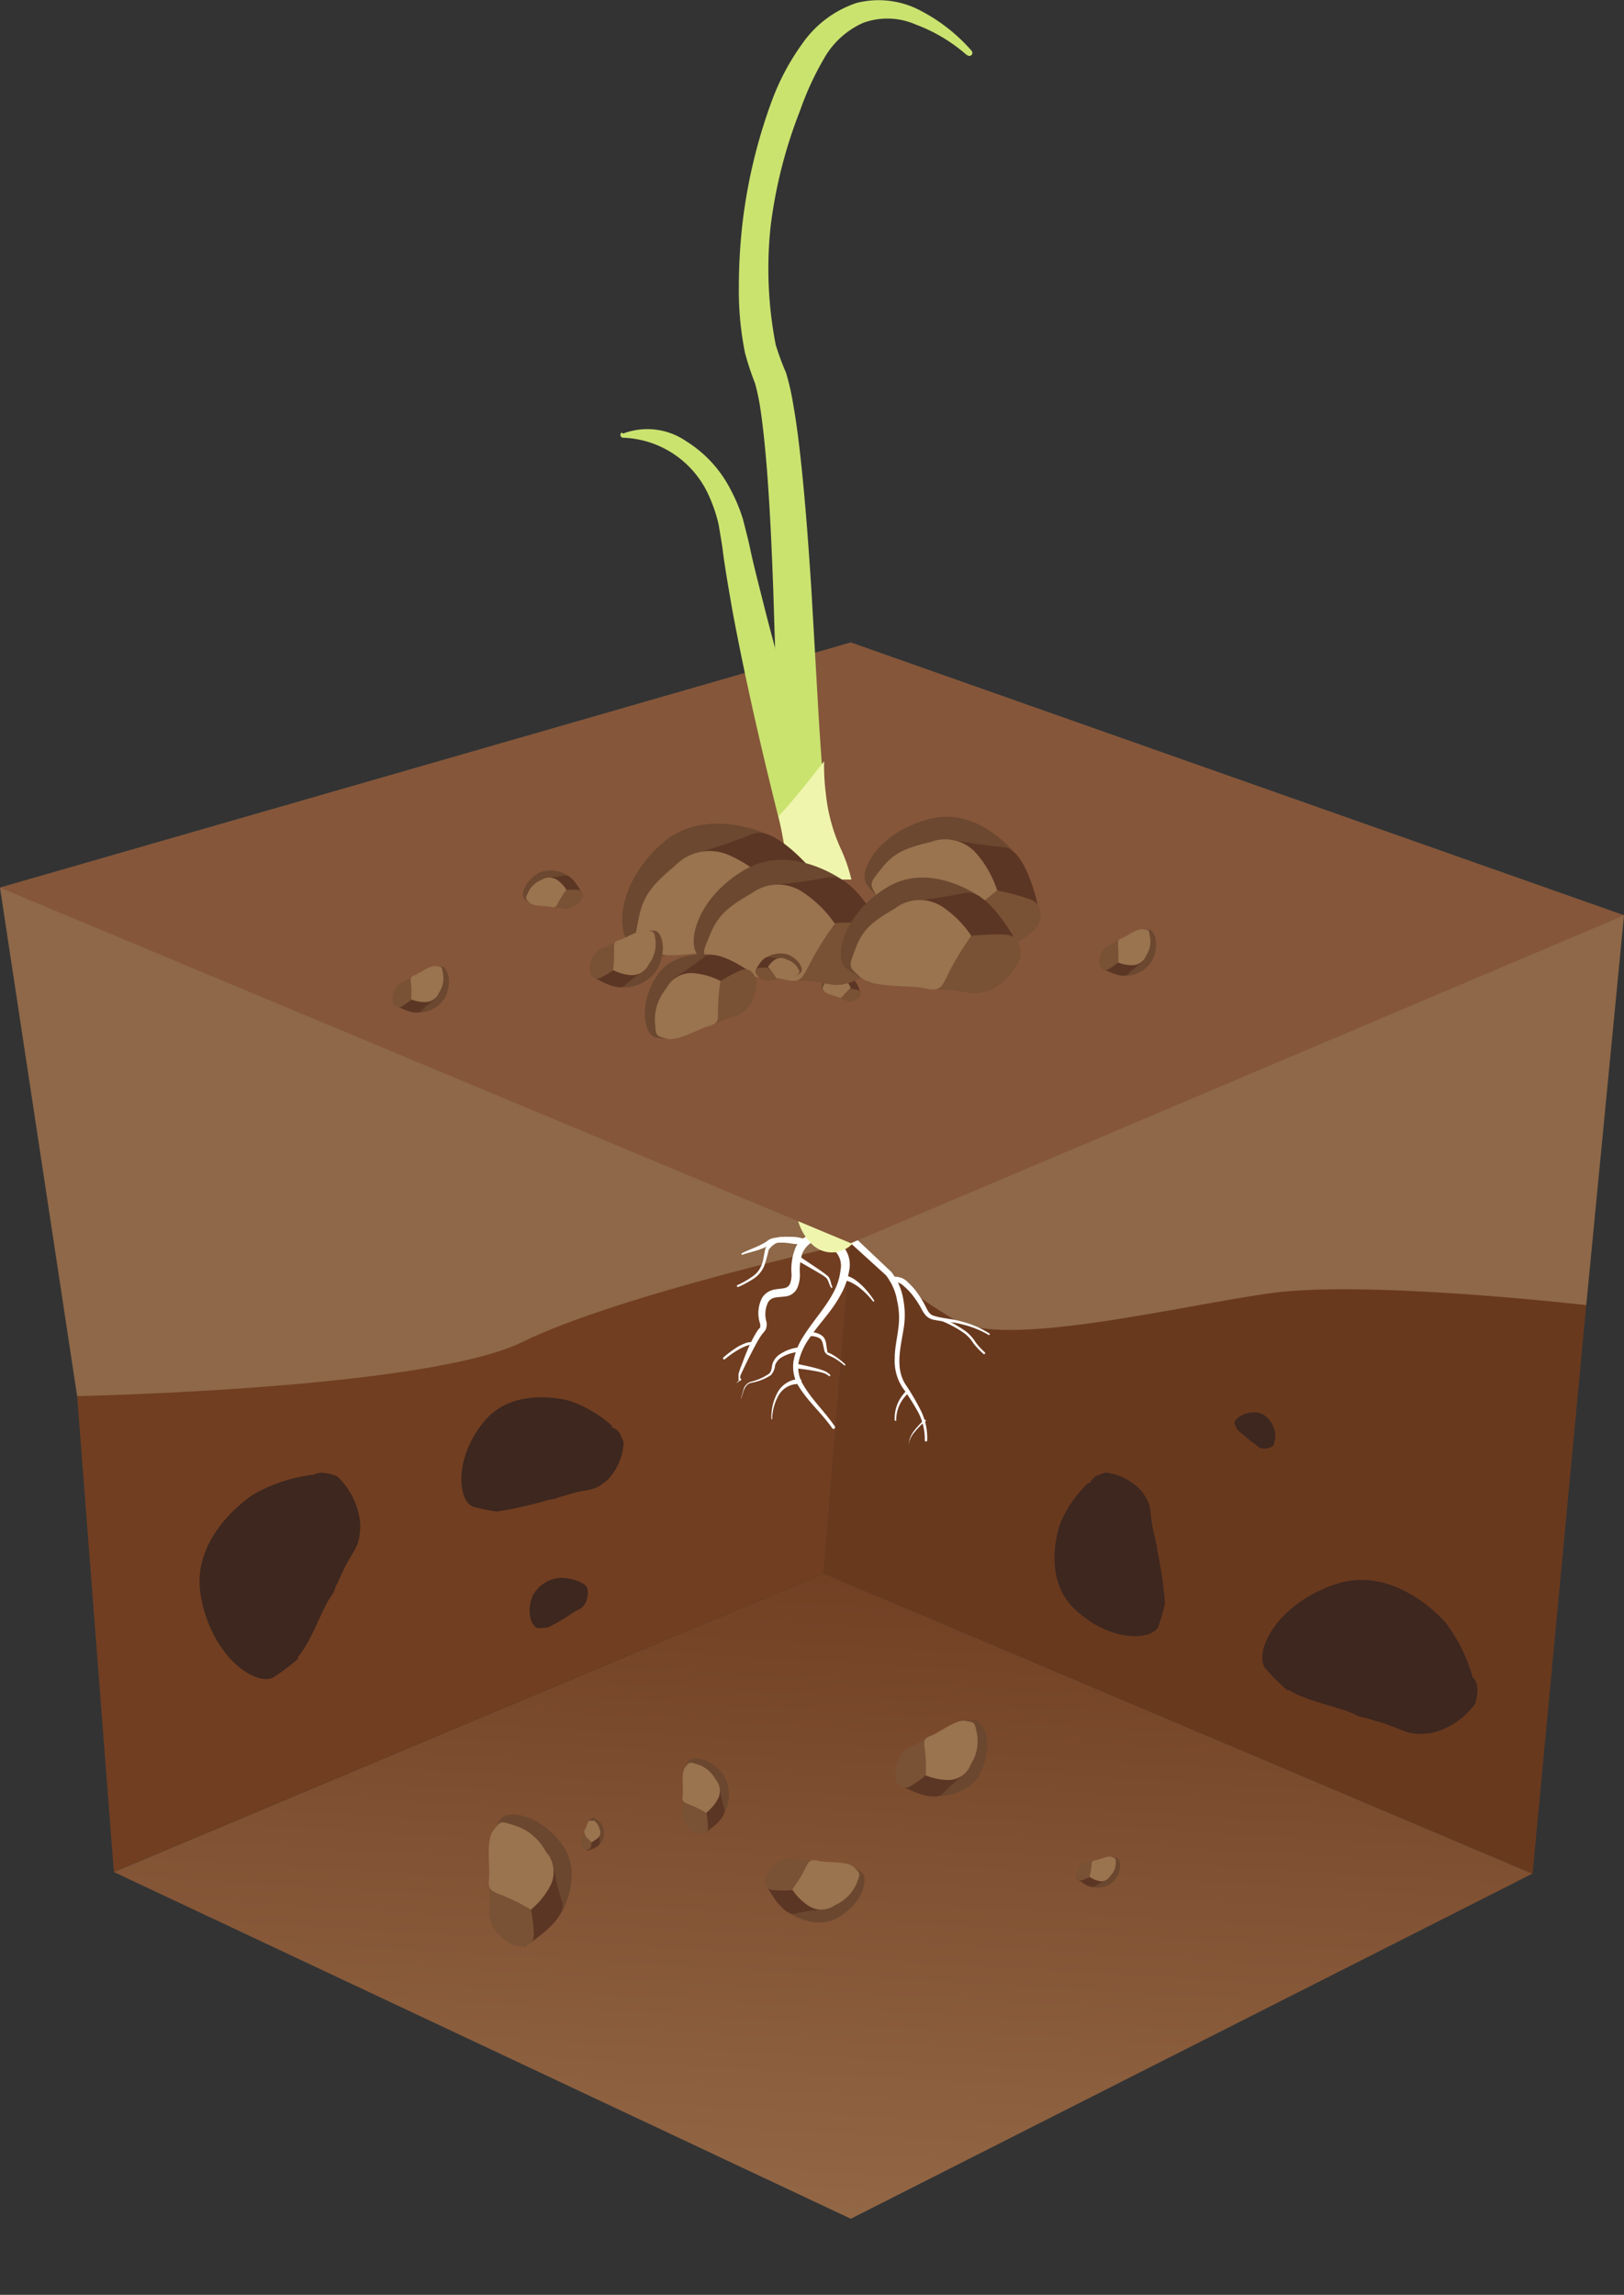 <?xml version="1.0" encoding="UTF-8"?>
<svg xmlns="http://www.w3.org/2000/svg" xmlns:xlink="http://www.w3.org/1999/xlink" viewBox="0 0 110.12 155.61">
  <rect x="0" y="0" width="110.12" height="155.61" fill="#333333" stroke="none"/>
  <defs>
    <style>.cls-1{fill:none;}.cls-2{fill:#8e6848;}.cls-3{clip-path:url(#clip-path);}.cls-4{fill:url(#Безымянный_градиент_2);}.cls-5{fill:#713e21;}.cls-6{fill:#3d271f;}.cls-7{fill:#69391e;}.cls-8{fill:#6b472f;}.cls-9{fill:#5c3624;}.cls-10{fill:#795135;}.cls-11{fill:#9a734f;}.cls-12{fill:#fff;}.cls-13{fill:#f0f5ad;}.cls-14{fill:#85563a;}.cls-15{fill:#cae36f;}.cls-16{fill:#6b482f;}</style>
    <clipPath id="clip-path">
      <polygon class="cls-1" points="7.72 126.94 57.69 150.45 103.91 127.05 55.86 106.69 7.72 126.94"></polygon>
    </clipPath>
    <linearGradient id="Безымянный_градиент_2" x1="-2758.2" y1="-56.34" x2="-2755.4" y2="-56.34" gradientTransform="matrix(34.36, 0, 0, -34.36, 94757.69, -1807.08)" gradientUnits="userSpaceOnUse">
      <stop offset="0" stop-color="#9b714e"></stop>
      <stop offset="0.38" stop-color="#9b714e"></stop>
      <stop offset="0.89" stop-color="#764528"></stop>
      <stop offset="1" stop-color="#6e3c20"></stop>
    </linearGradient>
  </defs>
  <g id="Слой_2" data-name="Слой 2">
    <g id="Слой_1-2" data-name="Слой 1">
      <path class="cls-2" d="M57.69,84.3s9.62,11.3,17.06,11.76,32.81-7.56,32.81-7.56l2.56-26.43L57.69,43.57Z"></path>
      <path class="cls-2" d="M0,60.19,5.23,94.67s18.58,2.79,21.83,1.86S45.18,90,49.35,90s8.34-5.72,8.34-5.72V43.57Z"></path>
      <g class="cls-3">
        <rect class="cls-4" x="31.38" y="79.37" width="48.87" height="98.4" transform="translate(-75.56 177.41) rotate(-86.92)"></rect>
      </g>
      <path class="cls-5" d="M7.72,126.93,5.23,94.67S28.92,94.2,35.42,91,57.69,84.3,57.69,84.3l-1.83,22.39Z"></path>
      <path class="cls-6" d="M41.49,96.67A8.56,8.56,0,0,0,38.65,95l0,0s-3.79-1.13-5.85,1.42-1.71,5.29-.77,5.73a11.08,11.08,0,0,0,1.63.34l.09,0a28.19,28.19,0,0,0,3.51-.8,1.79,1.79,0,0,0,.6-.15l.65-.19c1.49-.46,1.67-.13,2.69-1a4,4,0,0,0,1.09-2.55l-.21-.5h0l0,0a1,1,0,0,0-.58-.51"></path>
      <path class="cls-6" d="M21.2,100a10.79,10.79,0,0,0-4,1.33v0s-4.3,2.69-3.59,6.84,3.66,6.13,4.88,5.6a13.64,13.64,0,0,0,1.71-1.28l0-.13c.92-1.06,1.59-3.16,2.21-4.06a2,2,0,0,0,.35-.72c.11-.2.21-.42.38-.79.8-1.81,1.28-1.71,1.29-3.45a5.09,5.09,0,0,0-1.54-3.21,3.36,3.36,0,0,0-.66-.22v0h-.08a1.31,1.31,0,0,0-1,.14"></path>
      <path class="cls-7" d="M57.69,84.3l-1.83,22.39,48.06,20.36,3.64-38.55s-15-1.73-21.48-.8-17.84,3.71-21.24,1.86a45.07,45.07,0,0,1-7.15-5.26"></path>
      <path class="cls-6" d="M39.39,107.3a3.49,3.49,0,0,0-1.26-.31h0a2.31,2.31,0,0,0-2,1.19c-.49,1.18-.05,2.17.35,2.23l.65-.05,0,0a10.61,10.61,0,0,0,1.23-.68l.21-.13.22-.15c.51-.34.61-.23.9-.68a1.59,1.59,0,0,0,.12-1.08l-.13-.16h0Z"></path>
      <path class="cls-6" d="M86.47,97.66a2.3,2.3,0,0,0-.11-.89h0s-.38-1-1.27-1-1.43.5-1.38.78l.2.41h0l.75.63.13.11.15.11c.35.24.3.33.66.41a1.06,1.06,0,0,0,.74-.19l.07-.12h0v-.23Z"></path>
      <path class="cls-6" d="M99.89,113.85A11,11,0,0,0,98,110h0s-3.32-3.91-7.36-2.6-5.59,4.54-4.88,5.68a14.32,14.32,0,0,0,1.52,1.53l.14,0c1.19.76,3.39,1.13,4.37,1.61a2.47,2.47,0,0,0,.77.26l.84.25c1.93.55,1.9,1,3.64.79a5.15,5.15,0,0,0,3-2,3.7,3.7,0,0,0,.13-.69h0l0-.08a1.25,1.25,0,0,0-.28-1"></path>
      <path class="cls-6" d="M73.78,100.56a8.37,8.37,0,0,0-1.87,2.69l0,0s-1.4,3.67,1,5.9,5.11,2.08,5.62,1.19a12.49,12.49,0,0,0,.46-1.59l0-.1a27.58,27.58,0,0,0-.52-3.53,1.72,1.72,0,0,0-.12-.61c0-.17-.07-.36-.13-.66-.35-1.5,0-1.65-.81-2.74a3.94,3.94,0,0,0-2.44-1.26l-.51.17v0l0,0a1,1,0,0,0-.54.54"></path>
      <path class="cls-8" d="M74,127.94a1.59,1.59,0,0,0,1.57-.42c.54-.69.43-1.43.17-1.54l-.44-.09c-.29,0-.32.69-.33.71Z"></path>
      <path class="cls-9" d="M73,127.36s.87.79,1.23.55.8-.46.8-.46l0-.24-1-.32-.56.19Z"></path>
      <path class="cls-10" d="M73,127.22c0,.1.12.36.4.27a5,5,0,0,0,.52-.22l.33-1c.06-.15.14-.19-.25-.06s-.45.05-.72.29a1.09,1.09,0,0,0-.28.69"></path>
      <path class="cls-11" d="M73.88,127.26a5.25,5.25,0,0,0,.13-.69c0-.31,0-.39.28-.43s.84-.33,1.11-.22.26.08.26.44a1.24,1.24,0,0,1-.39.86.69.69,0,0,1-.75.33,1.82,1.82,0,0,1-.64-.29"></path>
      <path class="cls-8" d="M63.28,121.81s2.39.13,3.24-1.67.26-3.36-.36-3.48a6.06,6.06,0,0,0-1,0c-.66,0-.37,1.66-.39,1.7Z"></path>
      <path class="cls-9" d="M60.93,121s2.3,1.32,3,.62,1.53-1.4,1.53-1.4l-.15-.52a7.22,7.22,0,0,0-2.27-.25c-.36.2-1,.62-1.16.69Z"></path>
      <path class="cls-10" d="M60.74,120.72c.11.2.43.73,1,.4a9.74,9.74,0,0,0,1.05-.75s.18-1.94.26-2.29.22-.49-.58,0-1,.31-1.44,1a2.41,2.41,0,0,0-.28,1.66"></path>
      <path class="cls-11" d="M62.78,120.37a11.05,11.05,0,0,0-.05-1.59c-.09-.7-.16-.87.42-1.09s1.68-1.12,2.32-1,.6.06.77.84a2.88,2.88,0,0,1-.41,2.1,1.61,1.61,0,0,1-1.52,1.07,4.19,4.19,0,0,1-1.53-.31"></path>
      <path class="cls-8" d="M53.32,129.58s1.86,1.42,3.54.43,2-2.58,1.62-3a7,7,0,0,0-.84-.53c-.55-.33-1.21,1.15-1.25,1.16Z"></path>
      <path class="cls-9" d="M51.86,127.63S53,130,53.94,129.76s2-.29,2-.29l.16-.51s-1.29-1.4-1.7-1.44-1.14,0-1.32-.07Z"></path>
      <path class="cls-10" d="M51.86,127.31c0,.23,0,.83.59.86a8.3,8.3,0,0,0,1.26,0l1.46-1.7c.25-.25.45-.28-.47-.33s-1-.27-1.7,0a2.35,2.35,0,0,0-1.14,1.19"></path>
      <path class="cls-11" d="M53.71,128.14a11.08,11.08,0,0,0,.83-1.31c.3-.61.35-.79.93-.65s2,0,2.44.44.45.38.17,1.11a2.85,2.85,0,0,1-1.49,1.47,1.56,1.56,0,0,1-1.81,0,3.92,3.92,0,0,1-1.07-1.09"></path>
      <path class="cls-8" d="M49,123.14a2.67,2.67,0,0,0,.1-2.73c-.86-1.2-2.11-1.38-2.41-1l-.35.67c-.22.45,1,.85,1,.88Z"></path>
      <path class="cls-9" d="M47.63,124.38s1.7-1,1.49-1.73a15.08,15.08,0,0,1-.35-1.51l-.4-.09s-1,1.09-1,1.4,0,.87,0,1Z"></path>
      <path class="cls-10" d="M47.39,124.4c.18,0,.63,0,.62-.5a7.72,7.72,0,0,0-.11-1l-1.4-1c-.2-.17-.23-.32-.21.38s-.15.74.12,1.3a1.75,1.75,0,0,0,1,.78"></path>
      <path class="cls-11" d="M47.9,122.94a7.93,7.93,0,0,0-1.06-.54c-.49-.2-.62-.22-.55-.67s-.13-1.51.17-1.89.26-.37.84-.2a2.14,2.14,0,0,1,1.21,1,1.19,1.19,0,0,1,.15,1.38,3,3,0,0,1-.76.89"></path>
      <path class="cls-8" d="M40.56,125.16a1.17,1.17,0,0,0,.38-1.12c-.2-.61-.69-.85-.86-.74l-.23.24.29.48Z"></path>
      <path class="cls-9" d="M39.82,125.49s.83-.21.84-.52,0-.67,0-.67l-.15-.09-.58.45-.12.42Z"></path>
      <path class="cls-10" d="M39.71,125.47l.33-.13.08-.41-.46-.59c-.06-.1,0-.17-.13.13s-.16.28-.12.55a.81.81,0,0,0,.3.45"></path>
      <path class="cls-11" d="M40.12,124.93l-.37-.36-.15-.35.32-.76.37,0a1,1,0,0,1,.37.59.51.51,0,0,1-.12.59Z"></path>
      <path class="cls-8" d="M38,129.83s1.64-2.64.13-4.73-3.65-2.38-4.18-1.77a8.24,8.24,0,0,0-.6,1.17C32.94,125.27,35,126,35,126Z"></path>
      <path class="cls-9" d="M35.56,132s2.94-1.79,2.56-3-.63-2.62-.63-2.62l-.69-.14s-1.69,1.88-1.69,2.42.08,1.51.06,1.75Z"></path>
      <path class="cls-10" d="M35.13,132c.31,0,1.1,0,1.07-.87a12.17,12.17,0,0,0-.19-1.66s-2.09-1.42-2.44-1.72-.41-.56-.36.66-.25,1.29.21,2.24A3.1,3.1,0,0,0,35.13,132"></path>
      <path class="cls-11" d="M36,129.49a14.22,14.22,0,0,0-1.84-.93c-.85-.33-1.08-.37-1-1.16s-.23-2.61.29-3.28.45-.64,1.44-.34a3.62,3.62,0,0,1,2.12,1.78,2.05,2.05,0,0,1,.27,2.38A5.33,5.33,0,0,1,36,129.49"></path>
      <path class="cls-12" d="M56.9,84.26a1.91,1.91,0,0,1,.68,1.9,5,5,0,0,1-.64,1.75c-.59,1.08-1.47,1.92-2.09,2.88a4.38,4.38,0,0,0-.69,1.53,2.24,2.24,0,0,0,.31,1.59c.58,1,1.46,1.82,2.13,2.8a.12.12,0,0,1,0,.15.11.11,0,0,1-.16,0c-.69-1-1.57-1.74-2.23-2.77a2.55,2.55,0,0,1-.4-1.81,4.55,4.55,0,0,1,.69-1.7c.63-1,1.46-1.89,2-2.91A4.21,4.21,0,0,0,57,86.09a1.39,1.39,0,0,0-.42-1.29l0,0a.31.31,0,0,1-.08-.43.31.31,0,0,1,.44-.09Z"></path>
      <path class="cls-12" d="M57.31,86.48a2,2,0,0,1,.64.28,5.17,5.17,0,0,1,.51.42,5.85,5.85,0,0,1,.81,1,0,0,0,0,1,0,.07.06.06,0,0,1-.07,0,5.24,5.24,0,0,0-.87-.89,2.83,2.83,0,0,0-.51-.34,1.36,1.36,0,0,0-.53-.19h0a.17.17,0,0,1,0-.33Z"></path>
      <path class="cls-12" d="M54.83,90.35a1.22,1.22,0,0,1,.93.24c.28.24.26.61.31.87s0,.24.17.29a3,3,0,0,1,.39.22,5.37,5.37,0,0,1,.69.55,0,0,0,0,1,0,.06.06.06,0,0,1-.07,0,4.72,4.72,0,0,0-.7-.5l-.39-.19a.48.48,0,0,1-.28-.4c-.08-.3-.09-.59-.29-.73a1.07,1.07,0,0,0-.73-.14h0a.16.16,0,0,1-.17-.13.15.15,0,0,1,.13-.16Z"></path>
      <path class="cls-12" d="M54.22,91.67a2.68,2.68,0,0,0-1.27.4,1.06,1.06,0,0,0-.39.5,1.16,1.16,0,0,1-.29.68,3.63,3.63,0,0,1-1.34.52c-.5.12-.52.72-.71,1.13h0l.2-.69a.74.74,0,0,1,.48-.51,3.72,3.72,0,0,0,1.26-.56c.16-.17.16-.35.21-.63a1.27,1.27,0,0,1,.44-.63,2.91,2.91,0,0,1,1.39-.52.17.17,0,0,1,.18.13.16.16,0,0,1-.14.18h0Z"></path>
      <path class="cls-12" d="M54.13,93.85a1.47,1.47,0,0,0-.75.19,1.51,1.51,0,0,0-.58.57,3.34,3.34,0,0,0-.44,1.63s0,.05,0,0a0,0,0,0,1-.05,0,3.47,3.47,0,0,1,.37-1.73,1.75,1.75,0,0,1,1.53-1,.15.15,0,0,1,.14.15.14.14,0,0,1-.14.14h0Z"></path>
      <path class="cls-12" d="M54.05,92.49c.38.07.76.15,1.14.25.19.05.38.1.57.17a1.32,1.32,0,0,1,.53.31.06.06,0,0,1-.09.08h0a1.19,1.19,0,0,0-.48-.23,5.05,5.05,0,0,0-.56-.12c-.38-.07-.76-.12-1.14-.16a.15.15,0,0,1-.14-.16.15.15,0,0,1,.16-.13Z"></path>
      <path class="cls-12" d="M55.32,84.1a1.67,1.67,0,0,0-.91.88,3.61,3.61,0,0,0-.17,1.42,2.28,2.28,0,0,1-.15.87,1,1,0,0,1-.76.63c-.6.09-1,0-1.25.41a1.84,1.84,0,0,0-.1,1.35,1,1,0,0,1-.06.5,2.68,2.68,0,0,1-.26.33,6.82,6.82,0,0,0-.39.64c-.24.45-.48.91-.7,1.37l-.33.69a1.54,1.54,0,0,0-.05.17s0,0,0,.06,0,0,.06.09-.12.12-.17.18l-.17.11a0,0,0,0,1,0,0,0,0,0,0,1,0,0l.14-.14s.11-.14.1-.08-.06,0-.07-.06a.35.35,0,0,1,0-.13,1.5,1.5,0,0,1,0-.22,5.37,5.37,0,0,1,.26-.74A15.31,15.31,0,0,1,50.93,91c.12-.23.24-.46.39-.7s.24-.28.22-.27a.59.59,0,0,0,0-.27A2.25,2.25,0,0,1,51.68,88a1.23,1.23,0,0,1,.76-.54c.3-.07.57-.07.77-.12a.49.49,0,0,0,.37-.32,1.73,1.73,0,0,0,.09-.66,3.82,3.82,0,0,1,.23-1.64,1.46,1.46,0,0,1,1.4-1,.15.15,0,0,1,.15.17.19.19,0,0,1-.1.14Z"></path>
      <path class="cls-12" d="M51.3,90.86a.23.23,0,0,1-.12.24l-.17.05-.3.08a3,3,0,0,0-.55.24,6.22,6.22,0,0,0-1,.69.08.08,0,0,1-.11,0,.08.08,0,0,1,0-.11,7.59,7.59,0,0,1,1-.74,3.79,3.79,0,0,1,.58-.26A1.81,1.81,0,0,1,51,91l.12,0s0,0,0,0a.11.11,0,0,1,.12-.1A.11.11,0,0,1,51.3,90.86Z"></path>
      <path class="cls-12" d="M54.11,85.13l1.34.9c.22.15.44.3.66.48s.22.55.32.74l0,0a.07.07,0,0,1,0,.07.06.06,0,0,1-.07,0c-.17-.26-.18-.54-.36-.69s-.44-.29-.67-.43l-1.39-.8a.16.16,0,1,1,.16-.28Z"></path>
      <path class="cls-12" d="M54.65,84.36a4.17,4.17,0,0,1-1.12-.06,3.86,3.86,0,0,0-1.07,0,.42.42,0,0,0-.2.08,1.82,1.82,0,0,1-.27.15c-.18.09-.36.15-.54.22-.36.12-.76.21-1.08.32h0a.06.06,0,0,1-.08,0,.07.07,0,0,1,0-.08c.37-.19.71-.31,1.06-.47a4.52,4.52,0,0,0,.49-.25,1.1,1.1,0,0,0,.21-.14.88.88,0,0,1,.32-.16,4.46,4.46,0,0,1,1.19-.1,2.7,2.7,0,0,1,1.15.21.19.19,0,0,1,.07.24.2.2,0,0,1-.12.08Z"></path>
      <path class="cls-12" d="M52.93,84.19a1.35,1.35,0,0,0-.81.57,10,10,0,0,1-.3,1.08,1.94,1.94,0,0,1-.77.9,7.06,7.06,0,0,1-1,.53.07.07,0,0,1-.06-.12,5.87,5.87,0,0,0,1-.57,1.63,1.63,0,0,0,.66-.83c.14-.35.14-.68.26-1.11a1.62,1.62,0,0,1,1-.76.17.17,0,0,1,.12.31h0Z"></path>
      <path class="cls-12" d="M57.54,83.51l2.9,2.74a4.13,4.13,0,0,1,.82,1.92,5.59,5.59,0,0,1,0,2c-.21,1.29-.58,2.67.19,3.78a16.29,16.29,0,0,1,1,1.72,4.19,4.19,0,0,1,.42,2,.08.08,0,0,1-.16,0,4,4,0,0,0-.44-1.89,16,16,0,0,0-1.06-1.67,3.31,3.31,0,0,1-.54-2c0-.69.16-1.35.24-2a5.18,5.18,0,0,0-.08-1.92,3.86,3.86,0,0,0-.75-1.71L57.2,83.86a.24.24,0,1,1,.33-.36h0Z"></path>
      <path class="cls-12" d="M62.72,96.39a4.79,4.79,0,0,0-.67.68,1.78,1.78,0,0,0-.43.81,0,0,0,0,1,0,.05.06.06,0,0,1,0-.06A1.79,1.79,0,0,1,62,97a5.55,5.55,0,0,1,.66-.71.07.07,0,1,1,.1.1Z"></path>
      <path class="cls-12" d="M61.64,94.43a2.43,2.43,0,0,0-.87,1.91,0,0,0,0,1-.1,0,2.58,2.58,0,0,1,.84-2.07.1.1,0,0,1,.14,0,.11.11,0,0,1,0,.15h0Z"></path>
      <path class="cls-12" d="M60.48,86.6a1.15,1.15,0,0,1,1.09.36,4.18,4.18,0,0,1,.68.78,6.78,6.78,0,0,1,.52.86c.15.31.27.55.57.63.59.18,1.29.2,1.93.4a6.33,6.33,0,0,1,1.83.8.06.06,0,0,1,0,.08.05.05,0,0,1-.08,0h0a6.56,6.56,0,0,0-1.8-.71c-.63-.18-1.28-.16-2-.33a1,1,0,0,1-.47-.3,2.46,2.46,0,0,1-.28-.44,6.6,6.6,0,0,0-.52-.81,4.35,4.35,0,0,0-.65-.7.94.94,0,0,0-.68-.29l-.06,0a.19.19,0,0,1-.25-.11.2.2,0,0,1,.11-.25Z"></path>
      <path class="cls-12" d="M63.87,89.38a8.2,8.2,0,0,1,1.66.93,2.86,2.86,0,0,1,.63.72,4.92,4.92,0,0,0,.62.67.07.07,0,0,1,0,.1.06.06,0,0,1-.1,0,5.38,5.38,0,0,1-.66-.69,2.64,2.64,0,0,0-.6-.68,7.53,7.53,0,0,0-1.63-.88.1.1,0,0,1,0-.13.1.1,0,0,1,.12-.05Z"></path>
      <path class="cls-13" d="M54,82.16a3.57,3.57,0,0,0,1.09,2.24,1.93,1.93,0,0,0,2.8-.16,2.41,2.41,0,0,0,.18-2.08Z"></path>
      <polygon class="cls-14" points="0 60.19 57.69 84.3 110.12 62.07 57.69 43.57 0 60.19"></polygon>
      <path class="cls-15" d="M65.55,3.73a11.05,11.05,0,0,0-3.44-2.06,4.79,4.79,0,0,0-3.58-.12,5.72,5.72,0,0,0-2.64,2.39A20.3,20.3,0,0,0,54.25,7.5a32.14,32.14,0,0,0-2,7.88,27,27,0,0,0,.35,8,18.29,18.29,0,0,0,.7,1.9,16.62,16.62,0,0,1,.49,2.16c.25,1.41.41,2.81.56,4.21.29,2.8.49,5.58.67,8.37l.48,8.35c.08,1.39.18,2.78.28,4.16L56,54.63c.07.65.15,1.42.24,1.84v0a1.59,1.59,0,0,1-3.09.72v-.07A10,10,0,0,1,53,55.92l-.07-1.09-.1-2.11-.13-4.19-.26-8.34c-.1-2.77-.22-5.54-.43-8.28-.11-1.37-.24-2.74-.43-4.06A15.3,15.3,0,0,0,51.2,26a19,19,0,0,1-.68-2.06,21.27,21.27,0,0,1-.42-4.43,38.51,38.51,0,0,1,.24-4.31,36.25,36.25,0,0,1,2-8.37,16.14,16.14,0,0,1,2.07-3.88A7.3,7.3,0,0,1,58.08.2a6.07,6.07,0,0,1,4.43.57,11.8,11.8,0,0,1,3.36,2.66.22.22,0,0,1,0,.31.21.21,0,0,1-.28,0Z"></path>
      <path class="cls-15" d="M42.25,29.4a4.64,4.64,0,0,1,4.28.52,8.29,8.29,0,0,1,3,3.26,11.24,11.24,0,0,1,.84,2c.18.7.37,1.42.49,2,.27,1.27.61,2.55.93,3.83.64,2.55,1.36,5.1,2.12,7.65s1.46,5.1,2.25,7.62l0,.06a1.53,1.53,0,0,1-2.93.91.19.19,0,0,0,0-.07c-1.33-5.21-2.56-10.41-3.55-15.69-.23-1.33-.47-2.65-.65-4-.08-.68-.2-1.29-.3-1.92a10.14,10.14,0,0,0-.59-1.79,6.63,6.63,0,0,0-5.91-4.1.19.19,0,0,1-.07-.35Z"></path>
      <path class="cls-13" d="M57,57.53a11.9,11.9,0,0,1-1-3.7,15.58,15.58,0,0,1-.12-2.21s-2.36,3.05-3.09,3.71c.07.23.27,1.43.74,3.68,0,.21.08.42.13.63h4.07A10.69,10.69,0,0,0,57,57.53Z"></path>
      <path class="cls-16" d="M58,66.5a1.43,1.43,0,0,0-1.36-.5c-.76.24-1,.83-.92,1a2.4,2.4,0,0,0,.28.29c.18.18.58-.35.6-.35Z"></path>
      <path class="cls-9" d="M58.37,67.41s-.23-1-.62-1-.82-.07-.82-.07l-.11.19s.38.67.54.73l.51.15A3.41,3.41,0,0,0,58.37,67.41Z"></path>
      <path class="cls-10" d="M58.34,67.54c0-.09.1-.32-.15-.4a3.48,3.48,0,0,0-.5-.1s-.61.47-.74.54-.2.06.16.17.35.2.67.16A.93.93,0,0,0,58.34,67.54Z"></path>
      <path class="cls-11" d="M57.69,67a4.85,4.85,0,0,0-.45.44c-.18.22-.21.28-.43.17s-.78-.19-.92-.4-.15-.2,0-.46a1.18,1.18,0,0,1,.73-.44.63.63,0,0,1,.72.16A1.58,1.58,0,0,1,57.69,67Z"></path>
      <path class="cls-16" d="M38.66,59.49a2.08,2.08,0,0,0-2.1-.31c-1,.57-1.26,1.52-1,1.78a3.42,3.42,0,0,0,.49.33c.33.21.74-.67.76-.68Z"></path>
      <path class="cls-9" d="M39.5,60.67s-.65-1.41-1.21-1.3-1.2.15-1.2.15l-.1.3s.75.85,1,.88.68,0,.79.06A5.57,5.57,0,0,0,39.5,60.67Z"></path>
      <path class="cls-10" d="M39.5,60.86c0-.13,0-.49-.34-.52a5.4,5.4,0,0,0-.75,0s-.74.86-.89,1-.27.16.27.2.57.18,1,0A1.43,1.43,0,0,0,39.5,60.86Z"></path>
      <path class="cls-11" d="M38.41,60.34a6.29,6.29,0,0,0-.51.77c-.19.37-.22.47-.57.38s-1.18,0-1.45-.3-.26-.23-.08-.66a1.69,1.69,0,0,1,.9-.86,1,1,0,0,1,1.09,0A2.39,2.39,0,0,1,38.41,60.34Z"></path>
      <path class="cls-16" d="M52.31,56.69s-4.35-2.17-7.39.48S41.73,63.23,42.77,64a14,14,0,0,0,1.91.76c1.25.47,2-2.8,2.1-2.85S52.31,56.69,52.31,56.69Z"></path>
      <path class="cls-9" d="M56,60.13S52.79,55.81,51,56.56a42.08,42.08,0,0,1-4,1.37L46.85,59s3.17,2.36,4,2.29S53.21,61,53.58,61A19.81,19.81,0,0,0,56,60.13Z"></path>
      <path class="cls-10" d="M56.15,60.78c0-.48-.22-1.71-1.52-1.54a19.62,19.62,0,0,0-2.57.54s-1.9,3.46-2.32,4-.81.73,1.08.48,2,.2,3.47-.67A4.91,4.91,0,0,0,56.15,60.78Z"></path>
      <path class="cls-11" d="M52.06,59.78a22.72,22.72,0,0,0-1.18,3c-.4,1.37-.42,1.74-1.66,1.68s-4,.74-5.15,0-1.07-.61-.76-2.2,1-2.33,2.47-3.56A3.24,3.24,0,0,1,49.46,58,8.5,8.5,0,0,1,52.06,59.78Z"></path>
      <path class="cls-16" d="M69,58.08s-2.51-3.41-5.91-2.56-4.88,3.41-4.36,4.4a11.76,11.76,0,0,0,1.17,1.34c.79.86,2.69-1.36,2.76-1.37S69,58.08,69,58.08Z"></path>
      <path class="cls-9" d="M70.55,62.22s-.78-4.63-2.51-4.78-3.63-.52-3.63-.52l-.53.8s1.52,3.09,2.2,3.37,2,.66,2.25.81A16.85,16.85,0,0,0,70.55,62.22Z"></path>
      <path class="cls-10" d="M70.38,62.77c.16-.38.51-1.41-.56-1.8a16.59,16.59,0,0,0-2.2-.59s-2.84,1.92-3.41,2.21-.91.23.65.8,1.5,1,3,.86A4.25,4.25,0,0,0,70.38,62.77Z"></path>
      <path class="cls-11" d="M67.62,60.38a20.14,20.14,0,0,0-2.11,1.85c-.85.9-1,1.19-2,.64s-3.42-1-4-2-.59-.89.28-2,1.74-1.39,3.33-1.78a2.8,2.8,0,0,1,3.16.87A7.3,7.3,0,0,1,67.62,60.38Z"></path>
      <path class="cls-16" d="M57.39,59.85s-3.6-2.77-6.86-.89-4,5-3.19,5.83a12.44,12.44,0,0,0,1.6,1c1.07.65,2.37-2.2,2.45-2.23S57.39,59.85,57.39,59.85Z"></path>
      <path class="cls-9" d="M60.17,63.67s-2.17-4.54-4-4.18-3.9.53-3.9.53L52,61s2.49,2.73,3.27,2.82,2.22.1,2.56.17A18,18,0,0,0,60.17,63.67Z"></path>
      <path class="cls-10" d="M60.17,64.29c0-.44.11-1.61-1.11-1.69a17.2,17.2,0,0,0-2.45,0s-2.37,2.83-2.86,3.29-.88.52.9.63,1.83.55,3.3,0A4.56,4.56,0,0,0,60.17,64.29Z"></path>
      <path class="cls-11" d="M56.61,62.64A19.68,19.68,0,0,0,55,65.18c-.61,1.18-.7,1.52-1.82,1.24s-3.84,0-4.74-.91-.86-.74-.29-2.14S49.5,61.42,51,60.55a3,3,0,0,1,3.51,0A7.76,7.76,0,0,1,56.61,62.64Z"></path>
      <path class="cls-16" d="M76.11,66.16a2.16,2.16,0,0,0,2-1c.54-1.09.19-2.05-.18-2.13a4.44,4.44,0,0,0-.62,0c-.4,0-.24,1-.26,1S76.11,66.16,76.11,66.16Z"></path>
      <path class="cls-9" d="M74.68,65.63s1.4.83,1.82.41,1-.84,1-.84l-.09-.32A4.39,4.39,0,0,0,76,64.71c-.23.11-.62.37-.72.41A5.48,5.48,0,0,0,74.68,65.63Z"></path>
      <path class="cls-10" d="M74.57,65.47c.07.12.26.45.6.25a6.17,6.17,0,0,0,.65-.45s.13-1.18.18-1.39.14-.3-.36,0-.59.18-.88.59A1.47,1.47,0,0,0,74.57,65.47Z"></path>
      <path class="cls-11" d="M75.82,65.27a6.79,6.79,0,0,0,0-1c0-.42-.08-.53.27-.66s1-.67,1.43-.6.36,0,.46.52a1.75,1.75,0,0,1-.27,1.28,1,1,0,0,1-.94.64A2.58,2.58,0,0,1,75.82,65.27Z"></path>
      <path class="cls-16" d="M28.17,68.66a2.18,2.18,0,0,0,2-1c.53-1.09.18-2-.19-2.13a4.44,4.44,0,0,0-.62,0c-.4,0-.24,1-.25,1S28.17,68.66,28.17,68.66Z"></path>
      <path class="cls-9" d="M26.74,68.13s1.4.83,1.82.41,1-.84,1-.84l-.09-.32A4.39,4.39,0,0,0,28,67.21c-.23.12-.61.37-.72.41A5.48,5.48,0,0,0,26.74,68.13Z"></path>
      <path class="cls-10" d="M26.63,68c.07.12.26.45.6.25a6.17,6.17,0,0,0,.65-.45s.13-1.18.18-1.39.14-.29-.36,0-.59.18-.88.59A1.47,1.47,0,0,0,26.63,68Z"></path>
      <path class="cls-11" d="M27.88,67.77a6.79,6.79,0,0,0,0-1c-.05-.42-.08-.53.27-.66s1-.67,1.43-.6.36,0,.46.52a1.75,1.75,0,0,1-.27,1.28,1,1,0,0,1-.94.64A2.58,2.58,0,0,1,27.88,67.77Z"></path>
      <path class="cls-16" d="M41.86,66.93a2.77,2.77,0,0,0,2.63-1.08c.78-1.34.42-2.59-.05-2.73a4.48,4.48,0,0,0-.79,0c-.51,0-.39,1.27-.41,1.29S41.86,66.93,41.86,66.93Z"></path>
      <path class="cls-9" d="M40.09,66.14s1.71,1.17,2.28.67,1.28-1,1.28-1l-.09-.42a5.62,5.62,0,0,0-1.74-.34c-.29.13-.81.42-.94.46A7.15,7.15,0,0,0,40.09,66.14Z"></path>
      <path class="cls-10" d="M40,65.92c.07.16.29.59.74.37a7.12,7.12,0,0,0,.86-.51s.27-1.49.35-1.76.21-.36-.45,0-.77.18-1.18.67A1.9,1.9,0,0,0,40,65.92Z"></path>
      <path class="cls-11" d="M41.57,65.78a9,9,0,0,0,.07-1.24c0-.54-.07-.68.39-.81s1.38-.77,1.87-.65.46.09.55.71a2.28,2.28,0,0,1-.46,1.6,1.26,1.26,0,0,1-1.25.73A3.19,3.19,0,0,1,41.57,65.78Z"></path>
      <path class="cls-16" d="M51.86,65a1.75,1.75,0,0,1,1.62-.25c.8.37,1,1,.82,1.2a3.13,3.13,0,0,1-.37.23c-.25.15-.59-.44-.61-.45Z"></path>
      <path class="cls-9" d="M51.23,65.81s.48-1,.91-.91.94.08.94.08l.08.2s-.56.6-.75.62-.53,0-.61.06A4,4,0,0,1,51.23,65.81Z"></path>
      <path class="cls-10" d="M51.24,66a.27.27,0,0,1,.25-.37,3.86,3.86,0,0,1,.58,0s.59.57.72.66.21.1-.21.14-.43.14-.79,0A1.05,1.05,0,0,1,51.24,66Z"></path>
      <path class="cls-11" d="M52.07,65.57a4.07,4.07,0,0,1,.42.52c.15.24.18.31.44.24s.91,0,1.12-.23.2-.17.05-.45a1.25,1.25,0,0,0-.72-.57.8.8,0,0,0-.84,0A1.73,1.73,0,0,0,52.07,65.57Z"></path>
      <path class="cls-16" d="M66.53,60.86s-3.38-2.5-6.36-.7-3.62,4.68-2.85,5.46a13.38,13.38,0,0,0,1.51.94c1,.58,2.15-2.09,2.22-2.12S66.53,60.86,66.53,60.86Z"></path>
      <path class="cls-9" d="M69.18,64.34s-2.1-4.16-3.78-3.79-3.6.57-3.6.57l-.27.91s2.35,2.49,3.08,2.55,2,.06,2.37.11A16.71,16.71,0,0,0,69.18,64.34Z"></path>
      <path class="cls-10" d="M69.19,64.92c0-.42.07-1.5-1.06-1.55a15.56,15.56,0,0,0-2.27.09s-2.13,2.65-2.58,3.1-.8.49.84.56,1.71.48,3.06,0A4.26,4.26,0,0,0,69.19,64.92Z"></path>
      <path class="cls-11" d="M65.86,63.46a19.69,19.69,0,0,0-1.46,2.37c-.54,1.11-.61,1.43-1.66,1.19s-3.55,0-4.39-.75-.82-.67-.32-2,1.24-1.83,2.64-2.66a2.78,2.78,0,0,1,3.25-.11A7.09,7.09,0,0,1,65.86,63.46Z"></path>
      <path class="cls-16" d="M48.5,64.77s-2.77-.5-4,1.46-.79,3.87-.09,4.11a7.85,7.85,0,0,0,1.18.12c.77.05.67-1.89.71-1.92Z"></path>
      <path class="cls-9" d="M51.11,66.07s-2.49-1.87-3.39-1.16a23.84,23.84,0,0,1-2,1.41l.11.63a8.77,8.77,0,0,0,2.6.62c.46-.18,1.25-.57,1.45-.64A10.22,10.22,0,0,0,51.11,66.07Z"></path>
      <path class="cls-10" d="M51.29,66.42c-.1-.26-.4-.92-1.09-.61a10.53,10.53,0,0,0-1.34.71s-.5,2.23-.63,2.63-.34.53.67.09,1.17-.22,1.82-.93A2.81,2.81,0,0,0,51.29,66.42Z"></path>
      <path class="cls-11" d="M48.86,66.52a12.29,12.29,0,0,0-.17,1.86c0,.83.05,1-.65,1.2s-2.13,1.07-2.86.85-.69-.16-.77-1.09A3.33,3.33,0,0,1,45.2,67a1.88,1.88,0,0,1,1.92-1A4.93,4.93,0,0,1,48.86,66.52Z"></path>
    </g>
  </g>
</svg>
